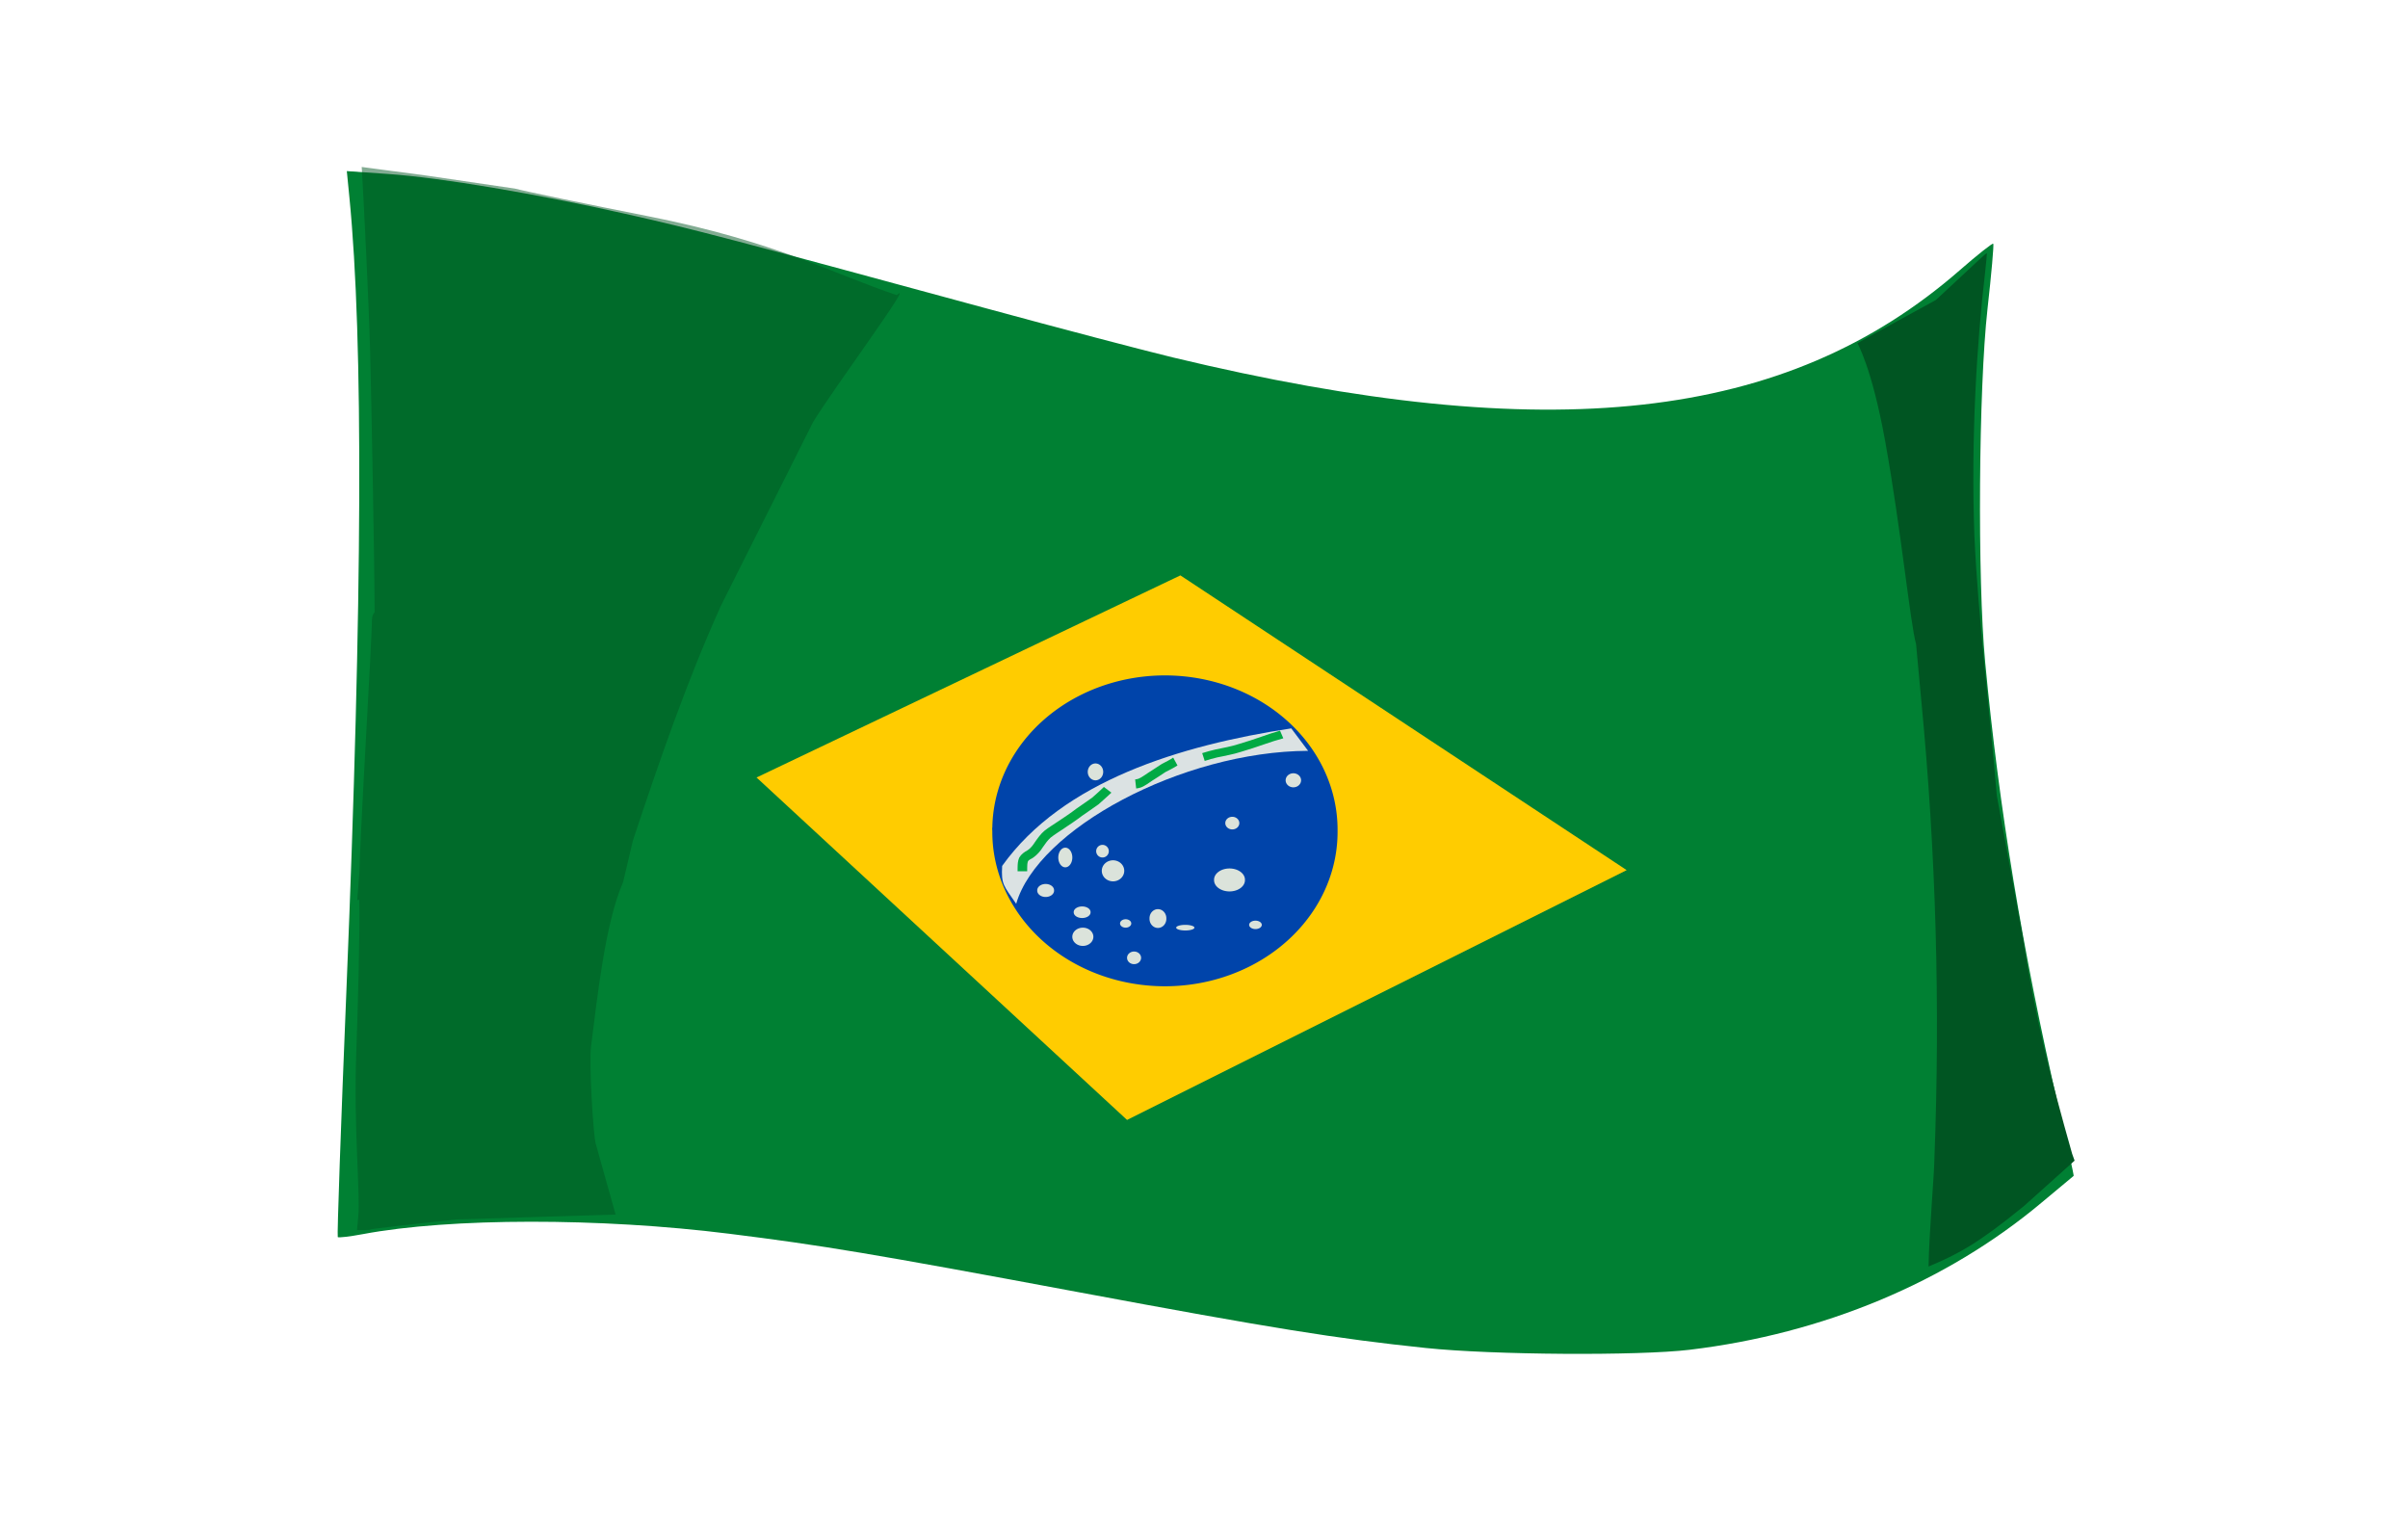 <?xml version="1.0" encoding="UTF-8" standalone="no"?>
<!-- Created with Inkscape (http://www.inkscape.org/) -->

<svg
   xmlns:dc="http://purl.org/dc/elements/1.1/"
   xmlns:cc="http://creativecommons.org/ns#"
   xmlns:rdf="http://www.w3.org/1999/02/22-rdf-syntax-ns#"
   xmlns:svg="http://www.w3.org/2000/svg"
   xmlns="http://www.w3.org/2000/svg"
   xmlns:sodipodi="http://sodipodi.sourceforge.net/DTD/sodipodi-0.dtd"
   xmlns:inkscape="http://www.inkscape.org/namespaces/inkscape"
   width="303.307"
   height="191.268"
   id="svg4363"
   version="1.1"
   inkscape:version="0.47 r22583"
   sodipodi:docname="flag-braz.svg">
  <defs
     id="defs4365">
    <inkscape:perspective
       sodipodi:type="inkscape:persp3d"
       inkscape:vp_x="0 : 526.18109 : 1"
       inkscape:vp_y="0 : 1000 : 0"
       inkscape:vp_z="744.09448 : 526.18109 : 1"
       inkscape:persp3d-origin="372.04724 : 350.78739 : 1"
       id="perspective4371" />
    <inkscape:perspective
       id="perspective4387"
       inkscape:persp3d-origin="0.5 : 0.33333333 : 1"
       inkscape:vp_z="1 : 0.5 : 1"
       inkscape:vp_y="0 : 1000 : 0"
       inkscape:vp_x="0 : 0.5 : 1"
       sodipodi:type="inkscape:persp3d" />
    <inkscape:perspective
       id="perspective4387-7"
       inkscape:persp3d-origin="0.5 : 0.33333333 : 1"
       inkscape:vp_z="1 : 0.5 : 1"
       inkscape:vp_y="0 : 1000 : 0"
       inkscape:vp_x="0 : 0.5 : 1"
       sodipodi:type="inkscape:persp3d" />
  </defs>
  <sodipodi:namedview
     id="base"
     pagecolor="#ffffff"
     bordercolor="#666666"
     borderopacity="1.0"
     inkscape:pageopacity="0.0"
     inkscape:pageshadow="2"
     inkscape:zoom="1"
     inkscape:cx="113.74556"
     inkscape:cy="132.02346"
     inkscape:document-units="px"
     inkscape:current-layer="layer1"
     showgrid="false"
     inkscape:window-width="1024"
     inkscape:window-height="712"
     inkscape:window-x="-4"
     inkscape:window-y="-4"
     inkscape:window-maximized="1"
     inkscape:snap-bbox="false" />
  <g
     inkscape:label="Layer 1"
     inkscape:groupmode="layer"
     id="layer1"
     transform="translate(300,-861.094) scale(-1,1)">
    <path
       style="fill:#008033;fill-opacity:1"
       d="m 87.145,1031.1 c -16.8,-2.016 -32.334,-8.507 -44.246,-18.488 -2.203,-1.846 -4.045,-3.381 -4.093,-3.412 -0.049,-0.031 0.805,-3.913 1.896,-8.628 4.513,-19.495 7.52,-37.724 9.251,-56.081 0.984,-10.432 0.825,-34.48 -0.293,-44.461 -0.496,-4.43 -0.824,-8.139 -0.727,-8.242 0.096,-0.103 1.983,1.39 4.192,3.318 21.911,19.117 51.647,22.421 99.122,11.014 3.651,-0.877 14.335,-3.687 23.743,-6.245 32,-8.699 36.658,-9.919 45.265,-11.854 11.312,-2.543 23.278,-4.554 29.801,-5.009 l 5.26,-0.367 -0.327,3.327 c -1.773,18.05 -1.651,50.381 0.376,99.796 0.698,17.024 1.19,31.038 1.092,31.142 -0.098,0.104 -1.522,-0.064 -3.166,-0.372 -10.995,-2.063 -29.858,-2.083 -46.134,-0.049 -11.785,1.473 -18.051,2.521 -43.911,7.344 -24.519,4.573 -32.599,5.872 -43.855,7.048 -8.417,0.88 -26.741,1.001 -33.245,0.221 l 0,-10e-5 z"
       id="path3428" />
    <path
       style="fill:#005522;fill-opacity:1"
       d="m 49.75,892.969 c -0.032,0.031 0.056,1.163 0.219,2.531 1.018,8.583 1.797,20.819 1.336,33.156 -0.47,10.356 -1.985,22.484 -2.82,32.641 l -3.325,18.101 C 43.673,989.195 41.706,996.861 39,1006.407 l -0.312,0.875 6.356,5.7 c 5.8,4.749 8.328,6.078 12.039,7.637 -0.08,-4.445 -0.722,-11.595 -0.739,-13.649 C 55.606,987.657 56.144,968.549 58,949.313 l 0.656,-7.094 c 0.718,-2.494 1.904,-14.557 3.883,-25.505 1.72,-9.517 3.533,-12.366 3.492,-12.401 -0.041,-0.035 -2.276,-1.278 -4.969,-2.75 l -4.906,-2.688 -3.188,-2.969 c -1.75,-1.646 -3.186,-2.969 -3.219,-2.938 z"
       id="path3253"
       sodipodi:nodetypes="csccccccccccsscccc" />
    <path
       style="fill:#005522;fill-opacity:0.485"
       d="m 254.438,21.031 -8.219,1.094 -11.062,1.625 c -1.462,0.385 -9.242,1.99 -16.719,3.469 -16.299,3.224 -23.474,7.332 -31.406,9.958 -2.42,-2.298 8.121,11.965 10.556,15.99 L 209.188,76.281 c 4.337,9.609 7.774,19.597 11.094,29.594 l 1.23,5.219 c 2.245,5.131 3.232,14.325 4.051,20.781 0.261,2.078 -0.291,11.086 -0.594,12.156 l -2.508,8.946 20.071,0.617 c 5.843,0.623 10.686,1.19 10.75,1.25 0.064,0.059 0.482,0.094 0.938,0.094 l 0.812,0 -0.156,-1.688 c -0.28,-2.739 0.581,-11.116 0.258,-20.375 -0.241,-6.916 -0.484,-15.613 -0.383,-19.562 l 0.25,0.062 -0.281,-3.656 c -0.003,-1.211 -0.352,-8.452 -0.781,-16.062 -0.43,-7.611 -0.78,-14.455 -0.781,-15.219 -8.5e-4,-0.626 -0.046,-0.98 -0.344,-1.312 0.013,-6.455 0.419,-27.371 0.562,-32.812 0.169,-6.386 0.846,-19.802 1.062,-23.281 z"
       transform="translate(0,861.094)"
       id="path3404"
       sodipodi:nodetypes="cccscccccccccscccscccsscsc" />
    <path
       style="fill:none"
       d="M -1.075,90.448 C -21.408,85.52 -31.05,83.11 -31.105,82.944 c -0.081,-0.245 0.308,-9.783 0.404,-9.884 0.028,-0.029 3.718,1.347 8.2,3.058 l 8.15,3.112 21.309,2.708 c 11.72,1.489 21.344,2.743 21.387,2.785 0.067,0.067 0.617,12.945 0.554,12.975 -0.013,0.006 -13.501,-3.255 -29.973,-7.248 l 0,0 z"
       id="path4328"
       transform="translate(0,861.094)" />
    <path
       style="fill:none"
       d="M -1.075,90.448 C -21.408,85.52 -31.05,83.11 -31.105,82.944 c -0.081,-0.245 0.308,-9.783 0.404,-9.884 0.028,-0.029 3.718,1.347 8.2,3.058 l 8.15,3.112 21.309,2.708 c 11.72,1.489 21.344,2.743 21.387,2.785 0.067,0.067 0.617,12.945 0.554,12.975 -0.013,0.006 -13.501,-3.255 -29.973,-7.248 l 0,0 z"
       id="path4330"
       transform="translate(0,861.094)" />
    <path
       style="fill:none"
       d="M -1.075,90.448 C -21.408,85.52 -31.05,83.11 -31.105,82.944 c -0.081,-0.245 0.308,-9.783 0.404,-9.884 0.028,-0.029 3.718,1.347 8.2,3.058 l 8.15,3.112 21.309,2.708 c 11.72,1.489 21.344,2.743 21.387,2.785 0.067,0.067 0.617,12.945 0.554,12.975 -0.013,0.006 -13.501,-3.255 -29.973,-7.248 l 0,0 z"
       id="path4332"
       transform="translate(0,861.094)" />
    <path
       style="fill:none"
       d="M -1.075,90.448 C -21.408,85.52 -31.05,83.11 -31.105,82.944 c -0.081,-0.245 0.308,-9.783 0.404,-9.884 0.028,-0.029 3.718,1.347 8.2,3.058 l 8.15,3.112 21.309,2.708 c 11.72,1.489 21.344,2.743 21.387,2.785 0.067,0.067 0.617,12.945 0.554,12.975 -0.013,0.006 -13.501,-3.255 -29.973,-7.248 l 0,0 z"
       id="path4334"
       transform="translate(0,861.094)" />
    <path
       style="fill:none"
       d="M -1.075,90.448 C -21.408,85.52 -31.05,83.11 -31.105,82.944 c -0.081,-0.245 0.308,-9.783 0.404,-9.884 0.028,-0.029 3.718,1.347 8.2,3.058 l 8.15,3.112 21.309,2.708 c 11.72,1.489 21.344,2.743 21.387,2.785 0.067,0.067 0.617,12.945 0.554,12.975 -0.013,0.006 -13.501,-3.255 -29.973,-7.248 l 0,0 z"
       id="path4336"
       transform="translate(0,861.094)" />
    <path
       style="fill:none"
       d="M -1.075,90.448 C -21.408,85.52 -31.05,83.11 -31.105,82.944 c -0.081,-0.245 0.308,-9.783 0.404,-9.884 0.028,-0.029 3.718,1.347 8.2,3.058 l 8.15,3.112 21.309,2.708 c 11.72,1.489 21.344,2.743 21.387,2.785 0.067,0.067 0.617,12.945 0.554,12.975 -0.013,0.006 -13.501,-3.255 -29.973,-7.248 l 0,0 z"
       id="path4338"
       transform="translate(0,861.094)" />
    <path
       style="fill:#ffcc00;fill-opacity:1"
       d="M 95.106,109.597 151.321,72.474 204.707,97.93 158.038,141.063 95.106,109.597 z"
       id="path4368"
       transform="translate(0,861.094)"
       sodipodi:nodetypes="ccccc" />
    <path
       sodipodi:type="arc"
       style="fill:#0044aa;fill-opacity:1"
       id="path4370"
       sodipodi:cx="151.49763"
       sodipodi:cy="108.18267"
       sodipodi:rx="21.743534"
       sodipodi:ry="19.445436"
       d="m 173.241,108.183 a 21.744,19.445 0 1 1 -43.487,0 21.744,19.445 0 1 1 43.487,0 z"
       transform="translate(1.768,857.559)" />
    <path
       style="fill:#0044aa;fill-opacity:1"
       d="m 173.595,110.658 1.414,-6.364 -36.77,-13.435"
       id="path4372"
       transform="translate(0,861.094)" />
    <path
       style="fill:#afdde9;fill-opacity:1"
       d="m 109.602,67.17 23.688,8.839"
       id="path4374"
       transform="translate(0,861.094)" />
    <path
       style="fill:#dbe2e3;fill-opacity:1"
       d="m 137.355,952.837 -2.121,2.828 c 15.95,0.076 34.072,9.876 36.77,19.269 1.615,-2.357 1.889,-2.416 1.768,-4.773 -7.658,-10.691 -22.371,-15.176 -36.416,-17.324 z"
       id="path4378"
       sodipodi:nodetypes="ccccc" />
    <path
       style="fill:#dbe2e3;fill-opacity:1"
       id="path4380"
       d="m 138.099,93.166 c 0.64,0.093 1.288,0.114 1.933,0.135 0.708,-0.014 1.398,0.161 2.095,0.257 0.576,0.075 1.156,0.101 1.736,0.114 0.47,-0.021 0.933,0.029 1.399,0.085 0.586,0.059 1.167,0.156 1.745,0.268 0.563,0.097 1.112,0.262 1.658,0.427 0.497,0.152 0.938,0.427 1.415,0.623 0.384,0.117 0.772,0.214 1.15,0.349 0.438,0.185 0.857,0.444 1.209,0.764 0.372,0.337 0.674,0.738 1.084,1.032 0.418,0.292 0.855,0.559 1.335,0.735 0.321,0.123 0.619,0.294 0.914,0.47 0.443,0.232 0.898,0.439 1.348,0.655 0.619,0.247 1.236,0.502 1.86,0.737 0.603,0.224 1.244,0.325 1.854,0.526 0.492,0.203 0.976,0.425 1.462,0.641 0.355,0.14 0.714,0.234 1.054,0.409 0.272,0.179 0.514,0.398 0.797,0.559 0.28,0.161 0.53,0.362 0.763,0.584 0.298,0.339 0.508,0.742 0.753,1.119 0.281,0.404 0.684,0.689 1.075,0.977 0.457,0.269 0.912,0.544 1.382,0.79 0.354,0.207 0.648,0.497 0.967,0.752 0.363,0.284 0.77,0.515 1.099,0.839 0.279,0.303 0.483,0.666 0.642,1.043 0.143,0.367 0.179,0.759 0.198,1.149 0.011,0.356 0.007,0.713 0.006,1.069 -0.014,0.341 -0.027,0.616 0.128,0.925 0.067,0.091 0.028,0.062 0.104,0.101 0,0 -0.175,0.018 -0.175,0.018 l 0,0 c -0.075,-0.05 -0.037,-0.016 -0.104,-0.111 -0.154,-0.312 -0.141,-0.591 -0.127,-0.934 0.002,-0.356 0.005,-0.712 -0.006,-1.068 -0.018,-0.388 -0.054,-0.778 -0.197,-1.143 -0.16,-0.375 -0.363,-0.736 -0.642,-1.036 -0.331,-0.322 -0.736,-0.554 -1.099,-0.837 -0.318,-0.255 -0.611,-0.545 -0.966,-0.749 -0.469,-0.248 -0.925,-0.521 -1.382,-0.793 -0.393,-0.289 -0.796,-0.576 -1.077,-0.983 -0.244,-0.376 -0.453,-0.779 -0.753,-1.115 -0.234,-0.219 -0.483,-0.42 -0.763,-0.58 -0.282,-0.163 -0.524,-0.381 -0.797,-0.558 -0.339,-0.174 -0.701,-0.264 -1.053,-0.408 -0.486,-0.215 -0.968,-0.44 -1.461,-0.639 -0.61,-0.198 -1.25,-0.302 -1.853,-0.527 -0.625,-0.235 -1.242,-0.489 -1.861,-0.738 -0.452,-0.216 -0.906,-0.424 -1.35,-0.657 -0.295,-0.174 -0.592,-0.345 -0.913,-0.467 -0.48,-0.179 -0.917,-0.447 -1.335,-0.74 -0.407,-0.298 -0.711,-0.698 -1.084,-1.034 -0.353,-0.317 -0.771,-0.575 -1.209,-0.757 -0.379,-0.134 -0.767,-0.229 -1.15,-0.35 -0.476,-0.198 -0.918,-0.471 -1.415,-0.622 -0.546,-0.164 -1.094,-0.329 -1.657,-0.425 -0.578,-0.113 -1.16,-0.208 -1.745,-0.267 -0.466,-0.056 -0.929,-0.102 -1.399,-0.083 -0.58,-0.014 -1.16,-0.04 -1.735,-0.117 -0.697,-0.097 -1.387,-0.269 -2.095,-0.255 -0.647,-0.021 -1.296,-0.043 -1.937,-0.137 0,0 0.173,-0.025 0.173,-0.025 z"
       transform="translate(0,861.094)" />
    <path
       style="fill:#00aa44;fill-opacity:1"
       id="path4394"
       d="m 138.77,92.032 c 0.778,0.222 1.546,0.473 2.308,0.747 0.953,0.336 1.917,0.651 2.887,0.935 0.959,0.316 1.954,0.481 2.938,0.691 0.564,0.128 1.12,0.283 1.671,0.456 0,0 -0.316,0.984 -0.316,0.984 l 0,0 c -0.517,-0.17 -1.038,-0.322 -1.569,-0.443 -1.009,-0.218 -2.029,-0.385 -3.013,-0.708 -0.989,-0.293 -1.97,-0.614 -2.943,-0.955 -0.783,-0.28 -1.575,-0.523 -2.376,-0.743 0,0 0.413,-0.963 0.413,-0.963 z"
       transform="translate(0,861.094)" />
    <path
       style="fill:#00aa44;fill-opacity:1"
       id="path4396"
       d="m 152.227,956.516 c 0.449,0.313 0.938,0.539 1.417,0.789 0.587,0.368 1.15,0.775 1.742,1.133 0.407,0.249 0.781,0.57 1.222,0.745 0.134,0.048 0.273,0.065 0.411,0.083 0,0 -0.131,1.142 -0.131,1.142 l 0,0 c -0.221,-0.032 -0.441,-0.066 -0.651,-0.15 -0.483,-0.208 -0.911,-0.523 -1.35,-0.823 -0.573,-0.347 -1.123,-0.735 -1.687,-1.099 -0.51,-0.265 -1.026,-0.515 -1.514,-0.828 0,0 0.541,-0.991 0.541,-0.991 z" />
    <path
       style="fill:#00aa44;fill-opacity:1"
       id="path4398"
       d="m 160.958,960.216 c 0.492,0.454 0.962,0.923 1.479,1.353 0.657,0.47 1.332,0.917 1.989,1.387 0.705,0.542 1.45,1.033 2.192,1.529 0.614,0.422 1.259,0.795 1.839,1.259 0.469,0.401 0.817,0.897 1.165,1.391 0.253,0.393 0.52,0.762 0.917,1.035 0.465,0.261 0.808,0.49 1.081,0.946 0.192,0.419 0.2,0.876 0.207,1.324 6.6e-4,0.264 7.7e-4,0.132 -3e-4,0.395 0,0 -1.209,-0.004 -1.209,-0.004 l 0,0 c 9.4e-4,-0.251 8.9e-4,-0.126 2e-4,-0.374 -0.005,-0.273 -0.002,-0.55 -0.074,-0.816 -0.104,-0.301 -0.514,-0.364 -0.737,-0.566 -0.49,-0.364 -0.872,-0.805 -1.188,-1.313 -0.284,-0.407 -0.568,-0.814 -0.941,-1.156 -0.549,-0.446 -1.169,-0.798 -1.75,-1.205 -0.748,-0.505 -1.504,-1 -2.218,-1.549 -0.683,-0.485 -1.387,-0.942 -2.061,-1.438 -0.569,-0.474 -1.089,-0.989 -1.638,-1.482 0,0 0.947,-0.715 0.947,-0.715 z" />
    <path
       sodipodi:type="arc"
       style="fill:#dbe3db;fill-opacity:1"
       id="path4400"
       sodipodi:cx="141.8633"
       sodipodi:cy="116.49117"
       sodipodi:rx="0.79549515"
       sodipodi:ry="0.53033006"
       d="m 142.659,116.491 a 0.795,0.53 0 1 1 -1.591,0 0.795,0.53 0 1 1 1.591,0 z"
       transform="translate(0,861.094)" />
    <path
       sodipodi:type="arc"
       style="fill:#dbe3db;fill-opacity:1"
       id="path4402"
       sodipodi:cx="154.14928"
       sodipodi:cy="115.69568"
       sodipodi:rx="1.0606601"
       sodipodi:ry="1.1490486"
       d="m 155.21,115.696 a 1.061,1.149 0 1 1 -2.121,0 1.061,1.149 0 1 1 2.121,0 z"
       transform="translate(0,861.094)" />
    <path
       sodipodi:type="arc"
       style="fill:#dbe3db;fill-opacity:1"
       id="path4404"
       sodipodi:cx="159.80614"
       sodipodi:cy="109.68527"
       sodipodi:rx="1.4142135"
       sodipodi:ry="1.3258252"
       d="m 161.22,109.685 a 1.414,1.326 0 1 1 -2.828,0 1.414,1.326 0 1 1 2.828,0 z"
       transform="translate(0,861.094)" />
    <path
       sodipodi:type="arc"
       style="fill:#dbe3db;fill-opacity:1"
       id="path4406"
       sodipodi:cx="145.13367"
       sodipodi:cy="110.83432"
       sodipodi:rx="1.9445436"
       sodipodi:ry="1.4142135"
       d="m 147.078,110.834 a 1.945,1.414 0 1 1 -3.889,0 1.945,1.414 0 1 1 3.889,0 z"
       transform="translate(0,861.094)" />
    <path
       sodipodi:type="arc"
       style="fill:#dbe3db;fill-opacity:1"
       id="path4408"
       sodipodi:cx="144.78012"
       sodipodi:cy="103.67487"
       sodipodi:rx="0.88388348"
       sodipodi:ry="0.79549515"
       d="m 145.664,103.675 a 0.884,0.795 0 1 1 -1.768,0 0.884,0.795 0 1 1 1.768,0 z"
       transform="translate(0,861.094)" />
    <path
       sodipodi:type="arc"
       style="fill:#dbe3db;fill-opacity:1"
       id="path4410"
       sodipodi:cx="163.60683"
       sodipodi:cy="117.99377"
       sodipodi:rx="1.3258252"
       sodipodi:ry="1.1490486"
       d="m 164.933,117.994 a 1.326,1.149 0 1 1 -2.652,0 1.326,1.149 0 1 1 2.652,0 z"
       transform="translate(0,861.094)" />
    <path
       sodipodi:type="arc"
       style="fill:#dbe3db;fill-opacity:1"
       id="path4412"
       sodipodi:cx="158.21515"
       sodipodi:cy="116.3144"
       sodipodi:rx="0.70710677"
       sodipodi:ry="0.53033006"
       d="m 158.922,116.314 a 0.707,0.53 0 1 1 -1.414,0 0.707,0.53 0 1 1 1.414,0 z"
       transform="translate(0,861.094)" />
    <path
       sodipodi:type="arc"
       style="fill:#dbe3db;fill-opacity:1"
       id="path4414"
       sodipodi:cx="163.69522"
       sodipodi:cy="114.90018"
       sodipodi:rx="1.0606601"
       sodipodi:ry="0.70710677"
       d="m 164.756,114.9 a 1.061,0.707 0 1 1 -2.121,0 1.061,0.707 0 1 1 2.121,0 z"
       transform="translate(0,861.094)" />
    <path
       sodipodi:type="arc"
       style="fill:#dbe3db;fill-opacity:1"
       id="path4416"
       sodipodi:cx="168.29141"
       sodipodi:cy="112.16014"
       sodipodi:rx="1.0606601"
       sodipodi:ry="0.79549515"
       d="m 169.352,112.16 a 1.061,0.795 0 1 1 -2.121,0 1.061,0.795 0 1 1 2.121,0 z"
       transform="translate(0,861.094)" />
    <path
       sodipodi:type="arc"
       style="fill:#dbe3db;fill-opacity:1"
       id="path4418"
       sodipodi:cx="165.81654"
       sodipodi:cy="108.00589"
       sodipodi:rx="0.88388348"
       sodipodi:ry="1.2374369"
       d="m 166.7,108.006 a 0.884,1.237 0 1 1 -1.768,0 0.884,1.237 0 1 1 1.768,0 z"
       transform="translate(0,861.094)" />
    <path
       sodipodi:type="arc"
       style="fill:#dbe3db;fill-opacity:1"
       id="path4420"
       sodipodi:cx="150.70213"
       sodipodi:cy="116.84473"
       sodipodi:rx="1.1490486"
       sodipodi:ry="0.35355338"
       d="m 151.851,116.845 a 1.149,0.354 0 1 1 -2.298,0 1.149,0.354 0 1 1 2.298,0 z"
       transform="translate(0,861.094)" />
    <path
       sodipodi:type="arc"
       style="fill:#dbe3db;fill-opacity:1"
       id="path4422"
       sodipodi:cx="157.15448"
       sodipodi:cy="120.64542"
       sodipodi:rx="0.88388348"
       sodipodi:ry="0.79549515"
       d="m 158.038,120.645 a 0.884,0.795 0 1 1 -1.768,0 0.884,0.795 0 1 1 1.768,0 z"
       transform="translate(0,861.094)" />
    <path
       sodipodi:type="arc"
       style="fill:#dbe3db;fill-opacity:1"
       id="path4424"
       sodipodi:cx="137.09033"
       sodipodi:cy="98.283173"
       sodipodi:rx="0.9722718"
       sodipodi:ry="0.88388348"
       d="m 138.063,98.283 a 0.972,0.884 0 1 1 -1.945,0 0.972,0.884 0 1 1 1.945,0 z"
       transform="translate(0,861.094)" />
    <path
       sodipodi:type="arc"
       style="fill:#dbe3db;fill-opacity:1"
       id="path4426"
       sodipodi:cx="162.01584"
       sodipodi:cy="97.222511"
       sodipodi:rx="0.9722718"
       sodipodi:ry="1.0606601"
       d="m 162.988,97.223 a 0.972,1.061 0 1 1 -1.945,0 0.972,1.061 0 1 1 1.945,0 z"
       transform="translate(0,861.094)" />
    <path
       sodipodi:type="arc"
       style="fill:#dbe3db;fill-opacity:1"
       id="path4428"
       sodipodi:cx="161.13196"
       sodipodi:cy="107.2104"
       sodipodi:rx="0.79549515"
       sodipodi:ry="0.79549515"
       d="m 161.927,107.21 a 0.795,0.795 0 1 1 -1.591,0 0.795,0.795 0 1 1 1.591,0 z"
       transform="translate(0,861.094)" />
  </g>
</svg>
